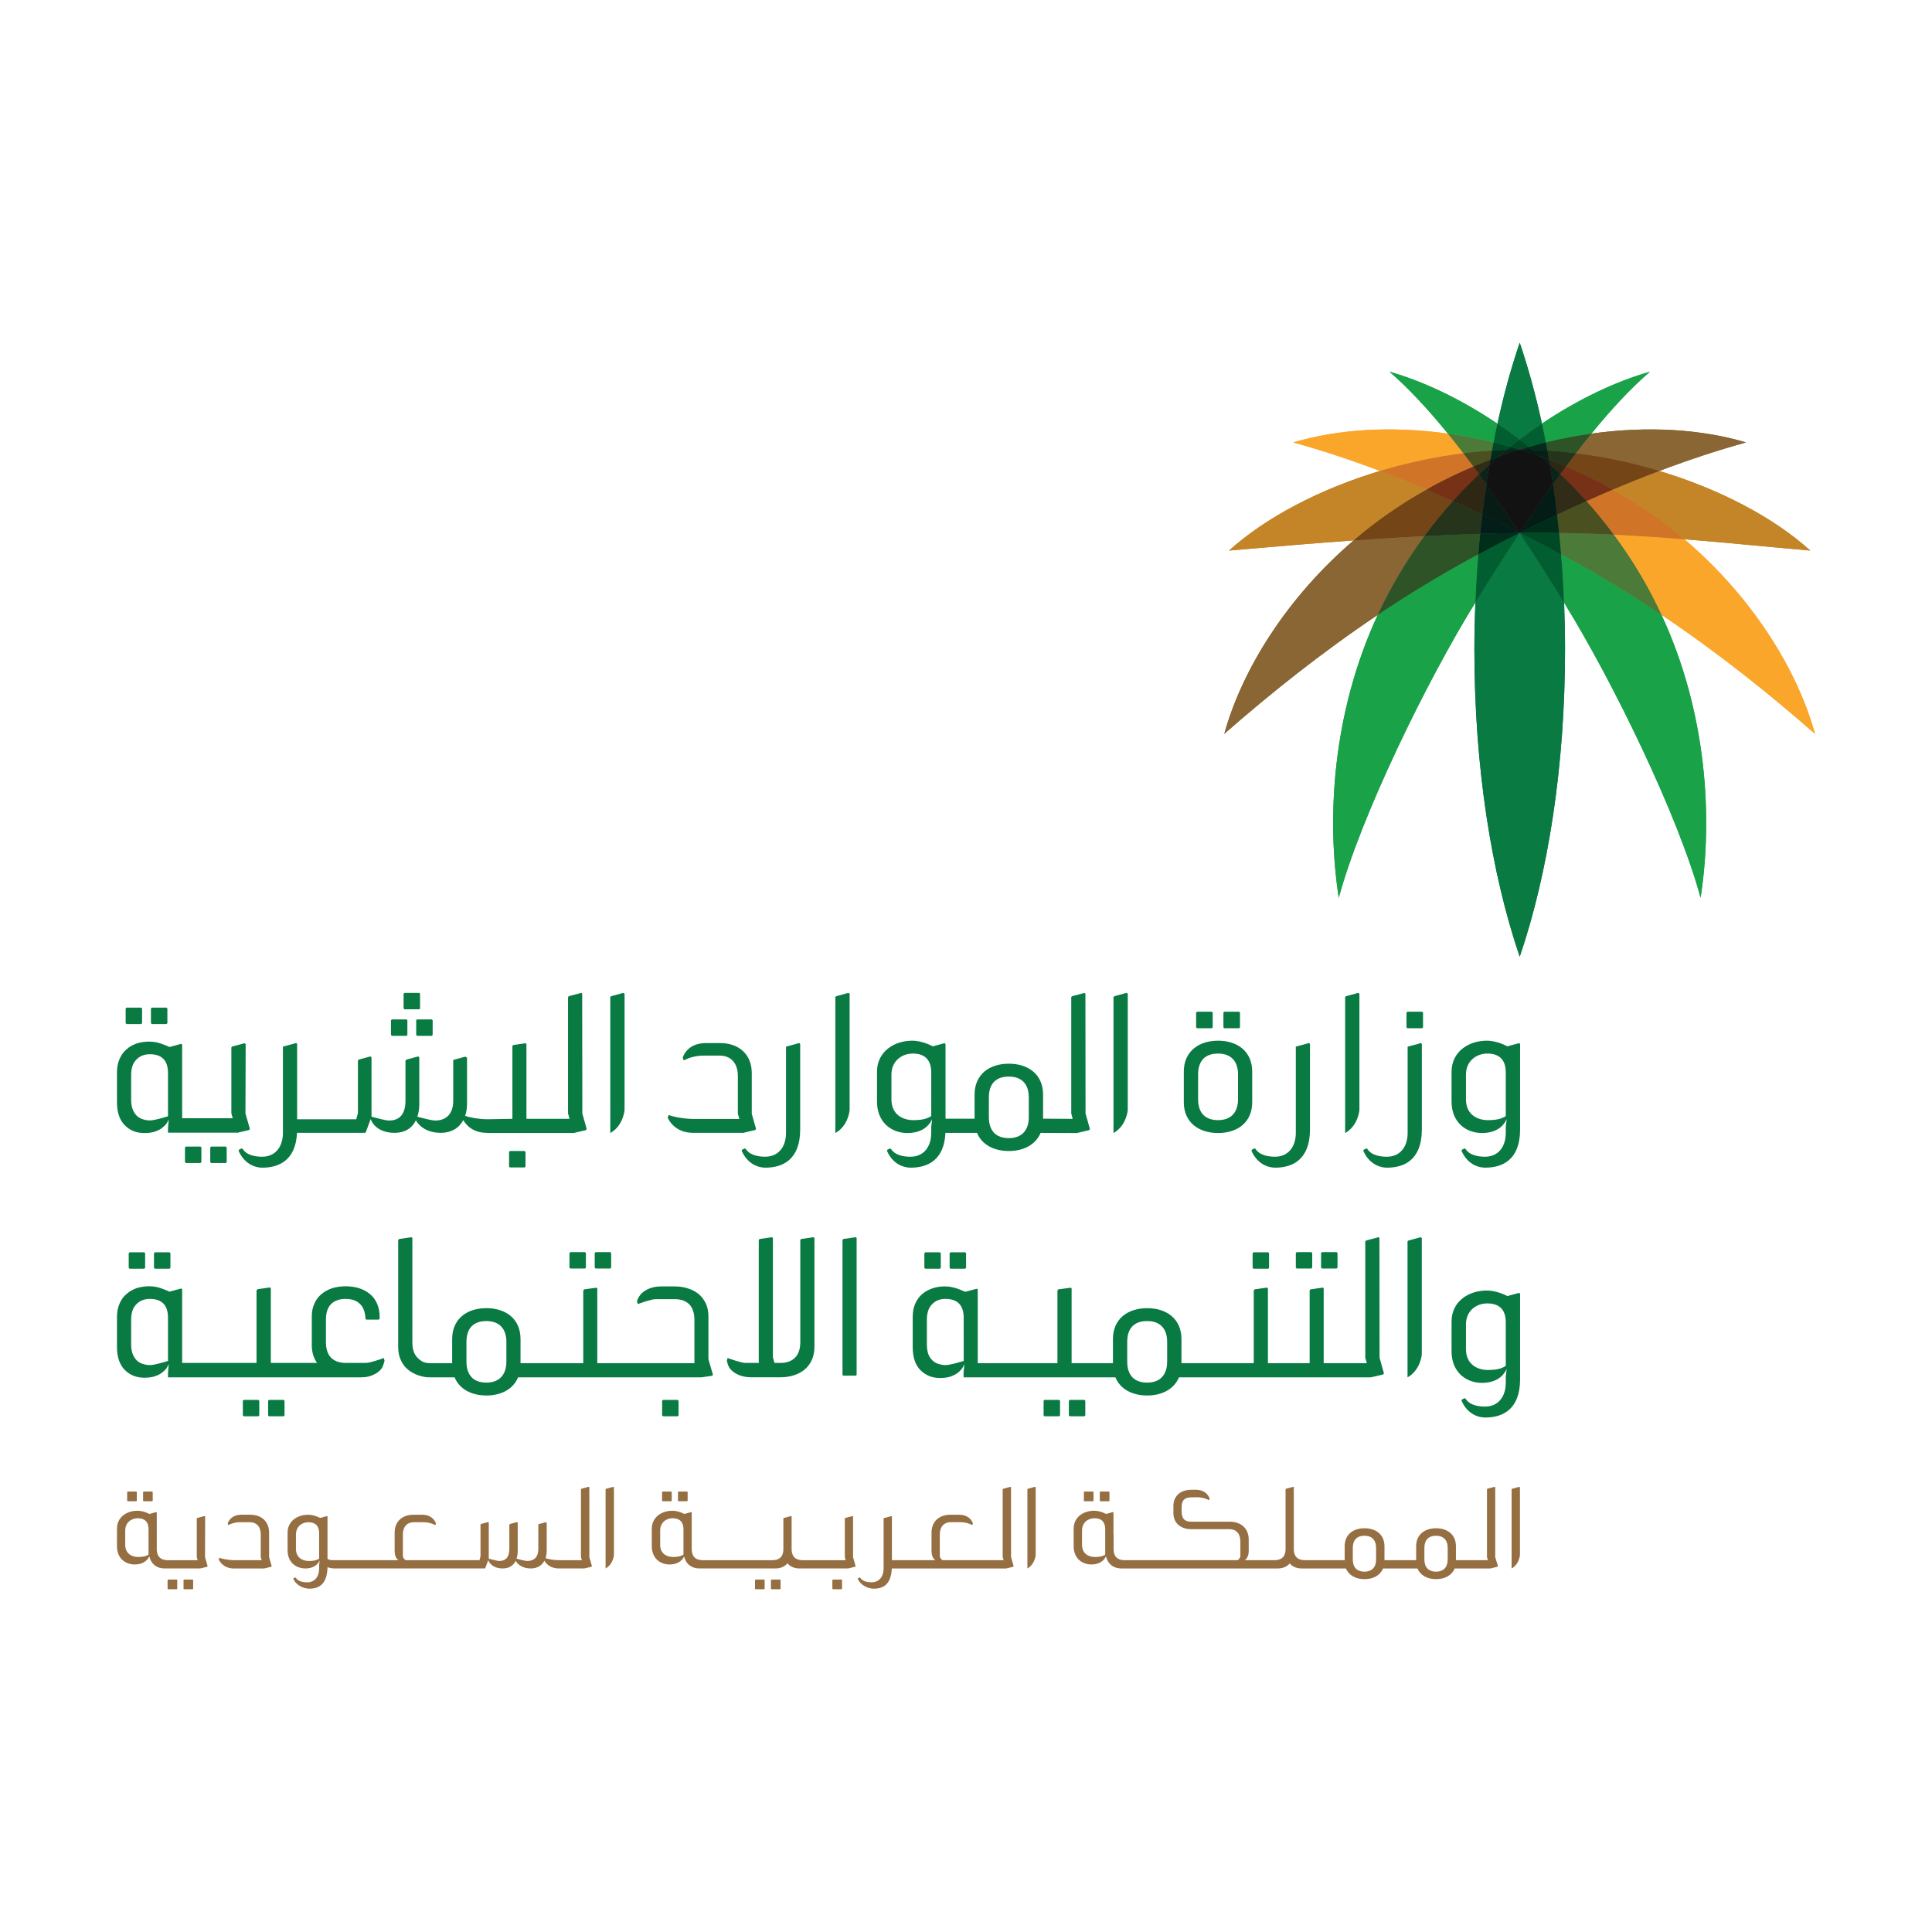 <?xml version="1.0" encoding="iso-8859-1"?>
<!-- Generator: Adobe Illustrator 23.0.1, SVG Export Plug-In . SVG Version: 6.00 Build 0)  -->
<svg version="1.1" id="Layer_1" xmlns="http://www.w3.org/2000/svg" xmlns:xlink="http://www.w3.org/1999/xlink" x="0px" y="0px"
	 viewBox="0 0 512 512" style="enable-background:new 0 0 512 512;" xml:space="preserve">
<g>
	<path style="fill:#C38527;" d="M446.38,142.913c11.835,0.944,23.018,2.102,33.369,2.997c-9.776-8.841-24.12-16.316-40.008-21.102
		c-4.059,1.525-8.189,3.18-12.36,4.947C434.294,133.609,440.651,138.041,446.38,142.913"/>
	<path style="fill:#C38527;" d="M365.71,124.802c-15.888,4.789-30.22,12.264-40.015,21.108c10.267-0.891,21.322-1.86,33.027-2.693
		c5.829-4.984,12.291-9.531,19.344-13.463C373.896,127.982,369.79,126.333,365.71,124.802"/>
	<path style="fill:#FAA62B;" d="M383.721,114.915c-15.09-2.112-29.313-1.14-41.005,2.332c7.472,2.056,15.146,4.59,22.99,7.556
		c7.149-2.149,14.602-3.745,22.108-4.689C386.445,118.343,385.081,116.601,383.721,114.915"/>
	<path style="fill:#FAA62B;" d="M435.02,152.813c1.96,3.338,3.714,6.714,5.298,10.124c14.975,10.05,28.446,20.826,40.682,31.552
		c-4.736-17.124-16.692-36.35-34.62-51.58c-6.077-0.481-12.323-0.91-18.72-1.217C430.277,145.217,432.737,148.922,435.02,152.813"/>
	<path style="fill:#896634;" d="M439.745,124.802c7.851-2.959,15.524-5.5,22.981-7.556c-11.683-3.472-25.9-4.447-40.993-2.329
		c-1.379,1.686-2.742,3.425-4.096,5.192C425.13,121.056,432.599,122.647,439.745,124.802"/>
	<path style="fill:#896634;" d="M377.501,142.067c-6.419,0.329-12.689,0.724-18.779,1.152
		c-17.732,15.189-29.574,34.263-34.276,51.257c12.229-10.708,25.714-21.487,40.685-31.537c1.584-3.41,3.335-6.795,5.304-10.127
		C372.622,149.061,374.991,145.486,377.501,142.067"/>
	<path style="fill:#1AA249;" d="M414.961,147.57c-0.429-0.227-0.845-0.435-1.267-0.668c0.342,4.189,0.609,8.444,0.779,12.776
		c13.074,21.089,30.512,57.048,36.201,78.259c3.22-20.826,1.817-48.763-10.36-74.995
		C432.309,157.573,423.874,152.393,414.961,147.57"/>
	<path style="fill:#1AA249;" d="M396.68,112.98c0.025-0.13,0.084-0.394,0.143-0.699v0.009l0.009-0.009
		c-9.692-6.531-19.565-11.205-28.611-13.779c5.158,4.472,10.372,10.121,15.487,16.413c3.987,0.556,8.015,1.332,12.099,2.335
		C396.093,115.816,396.369,114.393,396.68,112.98"/>
	<path style="fill:#1AA249;" d="M408.611,112.29c0.074,0.27,0.14,0.522,0.177,0.683c0.304,1.41,0.593,2.841,0.86,4.279
		c4.081-1.006,8.108-1.779,12.093-2.338c5.118-6.289,10.326-11.941,15.503-16.403c-9.046,2.568-18.931,7.236-28.614,13.745v0.031
		l-0.009,0.003H408.611z"/>
	<path style="fill:#1AA249;" d="M390.493,147.57c-8.904,4.823-17.348,10.003-25.375,15.372
		c-12.155,26.232-13.559,54.17-10.329,74.995c5.677-21.223,23.142-57.201,36.22-78.297c0.171-4.317,0.435-8.559,0.767-12.748
		C391.35,147.117,390.928,147.343,390.493,147.57"/>
	<path style="fill:#097A42;" d="M408.629,112.261c-1.665-7.639-3.634-14.826-5.888-21.419c-2.258,6.593-4.239,13.785-5.897,21.425
		c1.966,1.335,3.935,2.733,5.876,4.208C404.691,114.997,406.645,113.59,408.629,112.261"/>
	<path style="fill:#097A42;" d="M402.718,141.247c-4.093,6.217-8.006,12.425-11.636,18.273c-0.037,0.037-0.059,0.087-0.081,0.124
		v0.009c-0.174,4.109-0.273,8.313-0.273,12.534c0,30.981,4.509,59.343,12.012,81.355c7.497-22.012,12.009-50.375,12.009-81.355
		c0-4.208-0.09-8.36-0.245-12.469c0,0-0.019-0.019-0.031-0.034c-0.025-0.062-0.065-0.115-0.109-0.165
		C410.736,153.672,406.82,147.464,402.718,141.247"/>
	<path style="fill:#D07527;" d="M379.663,128.828c3.584-1.931,7.183-3.652,10.804-5.202c-0.879-1.183-1.773-2.348-2.658-3.515
		c-7.503,0.95-14.95,2.54-22.099,4.692c4.081,1.534,8.186,3.18,12.357,4.947C378.601,129.455,379.126,129.126,379.663,128.828"/>
	<path style="fill:#D07527;" d="M420.42,132.795c2.518,2.811,4.941,5.786,7.251,8.894c6.388,0.311,12.636,0.736,18.702,1.227
		c-5.72-4.873-12.074-9.32-18.984-13.167C425.078,130.727,422.755,131.751,420.42,132.795"/>
	<path style="fill:#734517;" d="M414.979,123.635c3.621,1.534,7.226,3.264,10.795,5.193c0.537,0.289,1.068,0.621,1.618,0.925
		c4.152-1.77,8.289-3.419,12.357-4.953c-7.146-2.146-14.611-3.751-22.102-4.683C416.756,121.269,415.867,122.443,414.979,123.635"/>
	<path style="fill:#734517;" d="M385.037,132.795c-2.332-1.043-4.658-2.077-6.969-3.046c-7.056,3.938-13.518,8.484-19.348,13.472
		c6.096-0.426,12.357-0.823,18.779-1.162C379.904,138.819,382.416,135.723,385.037,132.795"/>
	<path style="fill:#773116;" d="M391.979,125.668c-0.506-0.689-1.013-1.363-1.509-2.031c-3.624,1.537-7.227,3.261-10.804,5.186
		c-0.54,0.301-1.062,0.63-1.596,0.935c2.31,0.969,4.63,1.994,6.969,3.034C387.277,130.286,389.597,127.928,391.979,125.668"/>
	<path style="fill:#773116;" d="M420.42,132.795c2.335-1.043,4.658-2.068,6.969-3.046c-0.546-0.292-1.078-0.624-1.615-0.919
		c-3.565-1.935-7.171-3.655-10.795-5.195c-0.509,0.674-0.988,1.36-1.494,2.037C415.858,127.925,418.181,130.292,420.42,132.795"/>
	<path style="fill:#4C7A38;" d="M395.406,119.394c0.124-0.711,0.267-1.428,0.41-2.137c-4.084-1.003-8.121-1.779-12.099-2.341
		c1.366,1.686,2.739,3.435,4.093,5.195C390.338,119.789,392.872,119.562,395.406,119.394"/>
	<path style="fill:#4C7A38;" d="M427.659,141.689c-4.752-0.227-9.574-0.397-14.478-0.459c0.18,1.876,0.357,3.764,0.513,5.674
		c0.425,0.217,0.832,0.444,1.267,0.671c8.913,4.823,17.341,9.987,25.353,15.375c-1.584-3.41-3.338-6.798-5.292-10.139
		C432.746,148.919,430.28,145.224,427.659,141.689"/>
	<path style="fill:#4B5020;" d="M413.181,141.229c4.913,0.065,9.742,0.227,14.478,0.46c-2.311-3.102-4.724-6.081-7.248-8.897
		c-2.587,1.155-5.158,2.345-7.77,3.578C412.83,137.977,413.016,139.586,413.181,141.229"/>
	<path style="fill:#4B5020;" d="M395.406,119.394c-2.534,0.168-5.068,0.394-7.596,0.717c0.885,1.165,1.786,2.326,2.658,3.516
		c1.506-0.637,3.003-1.208,4.497-1.789C395.114,121.028,395.251,120.205,395.406,119.394"/>
	<path style="fill:#302C17;" d="M394.739,123.103c0.081-0.425,0.161-0.835,0.227-1.264c-1.494,0.575-2.997,1.158-4.494,1.786
		c0.506,0.68,1.006,1.357,1.506,2.044C392.885,124.796,393.813,123.945,394.739,123.103"/>
	<path style="fill:#302C17;" d="M413.484,125.668c-0.643,0.891-1.276,1.78-1.919,2.674c0.394,2.637,0.752,5.314,1.078,8.034
		c2.602-1.239,5.189-2.438,7.776-3.584C418.167,130.292,415.857,127.928,413.484,125.668"/>
	<path style="fill:#2E5327;" d="M391.776,146.892c0.136-1.826,0.31-3.63,0.497-5.435c-5.009,0.171-9.941,0.367-14.782,0.609
		c-2.503,3.416-4.869,6.987-7.056,10.748c-1.969,3.332-3.72,6.714-5.32,10.127c8.028-5.369,16.475-10.543,25.378-15.372
		C390.928,147.339,391.347,147.119,391.776,146.892"/>
	<path style="fill:#2E5327;" d="M410.072,119.402c2.515,0.158,5.043,0.391,7.568,0.711c1.351-1.761,2.717-3.515,4.093-5.195
		c-3.981,0.559-8.006,1.329-12.08,2.335C409.805,117.961,409.933,118.679,410.072,119.402"/>
	<path style="fill:#25341A;" d="M385.037,132.795c-2.621,2.929-5.133,6.025-7.537,9.264c4.838-0.236,9.77-0.435,14.764-0.603
		c0.18-1.695,0.366-3.394,0.571-5.077C390.214,135.143,387.621,133.953,385.037,132.795"/>
	<path style="fill:#25341A;" d="M414.979,123.635c0.888-1.192,1.776-2.366,2.667-3.519c-2.531-0.323-5.062-0.556-7.574-0.714
		c0.146,0.801,0.289,1.64,0.435,2.438C411.998,122.415,413.486,123.005,414.979,123.635"/>
	<path style="fill:#2D2714;" d="M410.737,123.123c0.919,0.842,1.838,1.686,2.745,2.544c0.497-0.674,0.991-1.36,1.497-2.028
		c-1.488-0.646-2.987-1.224-4.475-1.798C410.578,122.278,410.659,122.691,410.737,123.123"/>
	<path style="fill:#2D2714;" d="M393.905,128.359c-0.64-0.904-1.283-1.798-1.926-2.692c-2.376,2.261-4.702,4.627-6.941,7.124
		c2.584,1.155,5.174,2.354,7.795,3.584C393.154,133.663,393.514,130.996,393.905,128.359"/>
	<path style="fill:#0B241A;" d="M413.484,125.668c-0.907-0.869-1.826-1.705-2.748-2.543c0.292,1.721,0.571,3.453,0.829,5.217
		C412.208,127.447,412.841,126.559,413.484,125.668"/>
	<path style="fill:#0B241A;" d="M391.979,125.668c0.643,0.894,1.285,1.789,1.925,2.689c0.261-1.77,0.534-3.522,0.832-5.255
		C393.805,123.944,392.886,124.798,391.979,125.668"/>
	<path style="fill:#005E30;" d="M396.831,112.285c-0.071,0.301-0.127,0.568-0.152,0.699c-0.307,1.407-0.587,2.835-0.863,4.27
		c1.466,0.363,2.935,0.761,4.422,1.18c0.832-0.662,1.652-1.32,2.487-1.953c-1.956-1.484-3.913-2.879-5.894-4.208v0.016V112.285z"/>
	<path style="fill:#005E30;" d="M402.751,141.229h-0.013l-0.022,0.022c4.103,6.217,8.031,12.416,11.646,18.267
		c0.044,0.056,0.084,0.112,0.109,0.161c-0.165-4.326-0.438-8.59-0.78-12.776C410.015,144.943,406.376,143.049,402.751,141.229"/>
	<path style="fill:#004925;" d="M400.237,118.43c-1.478-0.416-2.944-0.814-4.435-1.177c-0.127,0.717-0.27,1.432-0.394,2.14
		c1.286-0.071,2.578-0.131,3.866-0.177C399.604,118.952,399.914,118.688,400.237,118.43"/>
	<path style="fill:#004925;" d="M402.751,141.229c3.624,1.82,7.264,3.714,10.941,5.674c-0.155-1.91-0.323-3.795-0.512-5.674
		C409.745,141.17,406.26,141.17,402.751,141.229"/>
	<path style="fill:#002C19;" d="M397.038,121.058c0.736-0.63,1.481-1.22,2.239-1.838c-1.289,0.037-2.581,0.109-3.869,0.183
		c-0.165,0.804-0.295,1.618-0.441,2.438C395.652,121.577,396.351,121.31,397.038,121.058"/>
	<path style="fill:#002D1A;" d="M413.181,141.229c-0.165-1.643-0.351-3.251-0.54-4.86c-3.276,1.55-6.559,3.152-9.872,4.832
		c-0.009,0.013-0.009,0.019-0.028,0.028h0.019C406.259,141.17,409.749,141.17,413.181,141.229"/>
	<path style="fill:#041C16;" d="M394.967,121.842c-0.075,0.423-0.155,0.836-0.221,1.261c0.761-0.677,1.519-1.382,2.292-2.04
		C396.352,121.308,395.653,121.578,394.967,121.842"/>
	<path style="fill:#041C16;" d="M402.767,141.2c3.304-1.68,6.599-3.286,9.866-4.829c-0.317-2.717-0.668-5.391-1.056-8.034
		C408.546,132.551,405.608,136.874,402.767,141.2"/>
	<path style="fill:#005E30;" d="M402.718,141.247c0,0,0-0.015-0.009-0.022h-0.006c-3.615,1.82-7.261,3.708-10.925,5.671
		c-0.336,4.186-0.609,8.432-0.776,12.748c0.022-0.037,0.043-0.087,0.081-0.124C394.712,153.672,398.625,147.464,402.718,141.247"/>
	<path style="fill:#005E30;" d="M405.217,118.434c1.484-0.425,2.956-0.823,4.435-1.177c-0.273-1.438-0.559-2.882-0.87-4.289
		c-0.031-0.146-0.09-0.407-0.174-0.674v-0.019l0.019-0.013c-1.978,1.326-3.95,2.733-5.91,4.211
		C403.562,117.115,404.391,117.776,405.217,118.434"/>
	<path style="fill:#002E1B;" d="M391.776,146.892c3.668-1.956,7.31-3.854,10.928-5.661c-3.516,0.04-7.006,0.124-10.431,0.227
		C392.086,143.262,391.912,145.066,391.776,146.892"/>
	<path style="fill:#002E1B;" d="M410.072,119.402c-0.14-0.723-0.267-1.441-0.419-2.149c-1.472,0.363-2.954,0.758-4.435,1.183
		c0.332,0.258,0.643,0.522,0.96,0.786C407.476,119.266,408.768,119.322,410.072,119.402"/>
	<path style="fill:#071F17;" d="M408.417,121.058c0.692,0.264,1.394,0.525,2.087,0.783c-0.146-0.798-0.283-1.634-0.435-2.438
		c-1.304-0.074-2.602-0.146-3.882-0.183C406.92,119.838,407.668,120.428,408.417,121.058"/>
	<path style="fill:#031D19;" d="M402.694,141.2c-3.317-1.677-6.602-3.279-9.857-4.817c-0.205,1.683-0.394,3.366-0.562,5.074
		c3.432-0.099,6.904-0.183,10.428-0.23l0.009-0.006L402.694,141.2z"/>
	<path style="fill:#061C15;" d="M392.834,136.379c3.258,1.547,6.54,3.146,9.86,4.826c-2.848-4.326-5.786-8.633-8.779-12.841
		C393.514,130.988,393.154,133.671,392.834,136.379"/>
	<path style="fill:#061C15;" d="M410.503,121.846c-0.702-0.258-1.385-0.531-2.087-0.779c0.776,0.658,1.54,1.376,2.323,2.059
		C410.652,122.704,410.568,122.281,410.503,121.846"/>
	<path style="fill:#004A25;" d="M402.718,119.134h0.074c0.817-0.245,1.605-0.472,2.425-0.699c-0.829-0.671-1.658-1.326-2.5-1.956
		c-0.829,0.63-1.649,1.286-2.481,1.956c0.817,0.227,1.618,0.453,2.422,0.699H402.718z"/>
	<path style="fill:#00321E;" d="M402.664,119.138c-0.817-0.255-1.615-0.472-2.432-0.708c-0.311,0.261-0.637,0.528-0.95,0.789
		C400.4,119.182,401.53,119.138,402.664,119.138"/>
	<path style="fill:#0B221A;" d="M402.664,119.138c-1.134,0-2.264,0.044-3.382,0.081c-0.764,0.618-1.506,1.214-2.245,1.848
		c1.904-0.696,3.792-1.332,5.686-1.913L402.664,119.138z"/>
	<path style="fill:#0B221A;" d="M406.187,119.218c-0.326-0.264-0.643-0.522-0.969-0.779c-0.811,0.224-1.609,0.444-2.425,0.696
		C403.923,119.135,405.057,119.188,406.187,119.218"/>
	<path style="fill:#041C16;" d="M408.417,121.058c-0.749-0.63-1.497-1.22-2.23-1.838c-1.137-0.028-2.264-0.084-3.388-0.084
		c-0.031,0.006-0.056,0.019-0.071,0.022C404.621,119.751,406.522,120.369,408.417,121.058"/>
	<path style="fill:#121213;" d="M410.737,123.123c-0.78-0.686-1.547-1.401-2.332-2.062c-1.882-0.693-3.786-1.336-5.686-1.929
		c-1.882,0.593-3.776,1.236-5.677,1.929c-0.776,0.661-1.543,1.36-2.301,2.04c-0.295,1.739-0.575,3.484-0.836,5.261
		c3.003,4.208,5.935,8.515,8.789,12.841l0.025,0.013l0.053-0.022c2.835-4.317,5.776-8.636,8.795-12.851
		C411.308,126.58,411.025,124.85,410.737,123.123"/>
	<path style="fill:#C38527;" d="M446.38,142.913c11.835,0.944,23.018,2.102,33.369,2.997c-9.776-8.841-24.12-16.316-40.008-21.102
		c-4.059,1.525-8.189,3.18-12.36,4.947C434.294,133.609,440.651,138.041,446.38,142.913"/>
	<path style="fill:#C38527;" d="M365.71,124.802c-15.888,4.789-30.22,12.264-40.015,21.108c10.267-0.891,21.322-1.86,33.027-2.693
		c5.829-4.984,12.291-9.531,19.344-13.463C373.896,127.982,369.79,126.333,365.71,124.802"/>
	<path style="fill:#FAA62B;" d="M383.721,114.915c-15.09-2.112-29.313-1.14-41.005,2.332c7.472,2.056,15.146,4.59,22.99,7.556
		c7.149-2.149,14.602-3.745,22.108-4.689C386.445,118.343,385.081,116.601,383.721,114.915"/>
	<path style="fill:#FAA62B;" d="M435.02,152.813c1.96,3.338,3.714,6.714,5.298,10.124c14.975,10.05,28.446,20.826,40.682,31.552
		c-4.736-17.124-16.692-36.35-34.62-51.58c-6.077-0.481-12.323-0.91-18.72-1.217C430.277,145.217,432.737,148.922,435.02,152.813"/>
	<path style="fill:#896634;" d="M439.745,124.802c7.851-2.959,15.524-5.5,22.981-7.556c-11.683-3.472-25.9-4.447-40.993-2.329
		c-1.379,1.686-2.742,3.425-4.096,5.192C425.13,121.056,432.599,122.647,439.745,124.802"/>
	<path style="fill:#896634;" d="M377.501,142.067c-6.419,0.329-12.689,0.724-18.779,1.152
		c-17.732,15.189-29.574,34.263-34.276,51.257c12.229-10.708,25.714-21.487,40.685-31.537c1.584-3.41,3.335-6.795,5.304-10.127
		C372.622,149.061,374.991,145.486,377.501,142.067"/>
	<path style="fill:#1AA249;" d="M414.961,147.57c-0.429-0.227-0.845-0.435-1.267-0.668c0.342,4.189,0.609,8.444,0.779,12.776
		c13.074,21.089,30.512,57.048,36.201,78.259c3.22-20.826,1.817-48.763-10.36-74.995
		C432.309,157.573,423.874,152.393,414.961,147.57"/>
	<path style="fill:#1AA249;" d="M396.68,112.98c0.025-0.13,0.084-0.394,0.143-0.699v0.009l0.009-0.009
		c-9.692-6.531-19.565-11.205-28.611-13.779c5.158,4.472,10.372,10.121,15.487,16.413c3.987,0.556,8.015,1.332,12.099,2.335
		C396.093,115.816,396.369,114.393,396.68,112.98"/>
	<path style="fill:#1AA249;" d="M408.611,112.29c0.074,0.27,0.14,0.522,0.177,0.683c0.304,1.41,0.593,2.841,0.86,4.279
		c4.081-1.006,8.108-1.779,12.093-2.338c5.118-6.289,10.326-11.941,15.503-16.403c-9.046,2.568-18.931,7.236-28.614,13.745v0.031
		l-0.009,0.003H408.611z"/>
	<path style="fill:#1AA249;" d="M390.493,147.57c-8.904,4.823-17.348,10.003-25.375,15.372
		c-12.155,26.232-13.559,54.17-10.329,74.995c5.677-21.223,23.142-57.201,36.22-78.297c0.171-4.317,0.435-8.559,0.767-12.748
		C391.35,147.117,390.928,147.343,390.493,147.57"/>
	<path style="fill:#097A42;" d="M408.629,112.261c-1.665-7.639-3.634-14.826-5.888-21.419c-2.258,6.593-4.239,13.785-5.897,21.425
		c1.966,1.335,3.935,2.733,5.876,4.208C404.691,114.997,406.645,113.59,408.629,112.261"/>
	<path style="fill:#097A42;" d="M402.718,141.247c-4.093,6.217-8.006,12.425-11.636,18.273c-0.037,0.037-0.059,0.087-0.081,0.124
		v0.009c-0.174,4.109-0.273,8.313-0.273,12.534c0,30.981,4.509,59.343,12.012,81.355c7.497-22.012,12.009-50.375,12.009-81.355
		c0-4.208-0.09-8.36-0.245-12.469c0,0-0.019-0.019-0.031-0.034c-0.025-0.062-0.065-0.115-0.109-0.165
		C410.736,153.672,406.82,147.464,402.718,141.247"/>
	<path style="fill:#D07527;" d="M379.663,128.828c3.584-1.931,7.183-3.652,10.804-5.202c-0.879-1.183-1.773-2.348-2.658-3.515
		c-7.503,0.95-14.95,2.54-22.099,4.692c4.081,1.534,8.186,3.18,12.357,4.947C378.601,129.455,379.126,129.126,379.663,128.828"/>
	<path style="fill:#D07527;" d="M420.42,132.795c2.518,2.811,4.941,5.786,7.251,8.894c6.388,0.311,12.636,0.736,18.702,1.227
		c-5.72-4.873-12.074-9.32-18.984-13.167C425.078,130.727,422.755,131.751,420.42,132.795"/>
	<path style="fill:#734517;" d="M414.979,123.635c3.621,1.534,7.226,3.264,10.795,5.193c0.537,0.289,1.068,0.621,1.618,0.925
		c4.152-1.77,8.289-3.419,12.357-4.953c-7.146-2.146-14.611-3.751-22.102-4.683C416.756,121.269,415.867,122.443,414.979,123.635"/>
	<path style="fill:#734517;" d="M385.037,132.795c-2.332-1.043-4.658-2.077-6.969-3.046c-7.056,3.938-13.518,8.484-19.348,13.472
		c6.096-0.426,12.357-0.823,18.779-1.162C379.904,138.819,382.416,135.723,385.037,132.795"/>
	<path style="fill:#773116;" d="M391.979,125.668c-0.506-0.689-1.013-1.363-1.509-2.031c-3.624,1.537-7.227,3.261-10.804,5.186
		c-0.54,0.301-1.062,0.63-1.596,0.935c2.31,0.969,4.63,1.994,6.969,3.034C387.277,130.286,389.597,127.928,391.979,125.668"/>
	<path style="fill:#773116;" d="M420.42,132.795c2.335-1.043,4.658-2.068,6.969-3.046c-0.546-0.292-1.078-0.624-1.615-0.919
		c-3.565-1.935-7.171-3.655-10.795-5.195c-0.509,0.674-0.988,1.36-1.494,2.037C415.858,127.925,418.181,130.292,420.42,132.795"/>
	<path style="fill:#4C7A38;" d="M395.406,119.394c0.124-0.711,0.267-1.428,0.41-2.137c-4.084-1.003-8.121-1.779-12.099-2.341
		c1.366,1.686,2.739,3.435,4.093,5.195C390.338,119.789,392.872,119.562,395.406,119.394"/>
	<path style="fill:#4C7A38;" d="M427.659,141.689c-4.752-0.227-9.574-0.397-14.478-0.459c0.18,1.876,0.357,3.764,0.513,5.674
		c0.425,0.217,0.832,0.444,1.267,0.671c8.913,4.823,17.341,9.987,25.353,15.375c-1.584-3.41-3.338-6.798-5.292-10.139
		C432.746,148.919,430.28,145.224,427.659,141.689"/>
	<path style="fill:#4B5020;" d="M413.181,141.229c4.913,0.065,9.742,0.227,14.478,0.46c-2.311-3.102-4.724-6.081-7.248-8.897
		c-2.587,1.155-5.158,2.345-7.77,3.578C412.83,137.977,413.016,139.586,413.181,141.229"/>
	<path style="fill:#4B5020;" d="M395.406,119.394c-2.534,0.168-5.068,0.394-7.596,0.717c0.885,1.165,1.786,2.326,2.658,3.516
		c1.506-0.637,3.003-1.208,4.497-1.789C395.114,121.028,395.251,120.205,395.406,119.394"/>
	<path style="fill:#302C17;" d="M394.739,123.103c0.081-0.425,0.161-0.835,0.227-1.264c-1.494,0.575-2.997,1.158-4.494,1.786
		c0.506,0.68,1.006,1.357,1.506,2.044C392.885,124.796,393.813,123.945,394.739,123.103"/>
	<path style="fill:#302C17;" d="M413.484,125.668c-0.643,0.891-1.276,1.78-1.919,2.674c0.394,2.637,0.752,5.314,1.078,8.034
		c2.602-1.239,5.189-2.438,7.776-3.584C418.167,130.292,415.857,127.928,413.484,125.668"/>
	<path style="fill:#2E5327;" d="M391.776,146.892c0.136-1.826,0.31-3.63,0.497-5.435c-5.009,0.171-9.941,0.367-14.782,0.609
		c-2.503,3.416-4.869,6.987-7.056,10.748c-1.969,3.332-3.72,6.714-5.32,10.127c8.028-5.369,16.475-10.543,25.378-15.372
		C390.928,147.339,391.347,147.119,391.776,146.892"/>
	<path style="fill:#2E5327;" d="M410.072,119.402c2.515,0.158,5.043,0.391,7.568,0.711c1.351-1.761,2.717-3.515,4.093-5.195
		c-3.981,0.559-8.006,1.329-12.08,2.335C409.805,117.961,409.933,118.679,410.072,119.402"/>
	<path style="fill:#25341A;" d="M385.037,132.795c-2.621,2.929-5.133,6.025-7.537,9.264c4.838-0.236,9.77-0.435,14.764-0.603
		c0.18-1.695,0.366-3.394,0.571-5.077C390.214,135.143,387.621,133.953,385.037,132.795"/>
	<path style="fill:#25341A;" d="M414.979,123.635c0.888-1.192,1.776-2.366,2.667-3.519c-2.531-0.323-5.062-0.556-7.574-0.714
		c0.146,0.801,0.289,1.64,0.435,2.438C411.998,122.415,413.486,123.005,414.979,123.635"/>
	<path style="fill:#2D2714;" d="M410.737,123.123c0.919,0.842,1.838,1.686,2.745,2.544c0.497-0.674,0.991-1.36,1.497-2.028
		c-1.488-0.646-2.987-1.224-4.475-1.798C410.578,122.278,410.659,122.691,410.737,123.123"/>
	<path style="fill:#2D2714;" d="M393.905,128.359c-0.64-0.904-1.283-1.798-1.926-2.692c-2.376,2.261-4.702,4.627-6.941,7.124
		c2.584,1.155,5.174,2.354,7.795,3.584C393.154,133.663,393.514,130.996,393.905,128.359"/>
	<path style="fill:#0B241A;" d="M413.484,125.668c-0.907-0.869-1.826-1.705-2.748-2.543c0.292,1.721,0.571,3.453,0.829,5.217
		C412.208,127.447,412.841,126.559,413.484,125.668"/>
	<path style="fill:#0B241A;" d="M391.979,125.668c0.643,0.894,1.285,1.789,1.925,2.689c0.261-1.77,0.534-3.522,0.832-5.255
		C393.805,123.944,392.886,124.798,391.979,125.668"/>
	<path style="fill:#005E30;" d="M396.831,112.285c-0.071,0.301-0.127,0.568-0.152,0.699c-0.307,1.407-0.587,2.835-0.863,4.27
		c1.466,0.363,2.935,0.761,4.422,1.18c0.832-0.662,1.652-1.32,2.487-1.953c-1.956-1.484-3.913-2.879-5.894-4.208v0.016V112.285z"/>
	<path style="fill:#005E30;" d="M402.751,141.229h-0.013l-0.022,0.022c4.103,6.217,8.031,12.416,11.646,18.267
		c0.044,0.056,0.084,0.112,0.109,0.161c-0.165-4.326-0.438-8.59-0.78-12.776C410.015,144.943,406.376,143.049,402.751,141.229"/>
	<path style="fill:#004925;" d="M400.237,118.43c-1.478-0.416-2.944-0.814-4.435-1.177c-0.127,0.717-0.27,1.432-0.394,2.14
		c1.286-0.071,2.578-0.131,3.866-0.177C399.604,118.952,399.914,118.688,400.237,118.43"/>
	<path style="fill:#004925;" d="M402.751,141.229c3.624,1.82,7.264,3.714,10.941,5.674c-0.155-1.91-0.323-3.795-0.512-5.674
		C409.745,141.17,406.26,141.17,402.751,141.229"/>
	<path style="fill:#002C19;" d="M397.038,121.058c0.736-0.63,1.481-1.22,2.239-1.838c-1.289,0.037-2.581,0.109-3.869,0.183
		c-0.165,0.804-0.295,1.618-0.441,2.438C395.652,121.577,396.351,121.31,397.038,121.058"/>
	<path style="fill:#002D1A;" d="M413.181,141.229c-0.165-1.643-0.351-3.251-0.54-4.86c-3.276,1.55-6.559,3.152-9.872,4.832
		c-0.009,0.013-0.009,0.019-0.028,0.028h0.019C406.259,141.17,409.749,141.17,413.181,141.229"/>
	<path style="fill:#041C16;" d="M394.967,121.842c-0.075,0.423-0.155,0.836-0.221,1.261c0.761-0.677,1.519-1.382,2.292-2.04
		C396.352,121.308,395.653,121.578,394.967,121.842"/>
	<path style="fill:#041C16;" d="M402.767,141.2c3.304-1.68,6.599-3.286,9.866-4.829c-0.317-2.717-0.668-5.391-1.056-8.034
		C408.546,132.551,405.608,136.874,402.767,141.2"/>
	<path style="fill:#005E30;" d="M402.718,141.247c0,0,0-0.015-0.009-0.022h-0.006c-3.615,1.82-7.261,3.708-10.925,5.671
		c-0.336,4.186-0.609,8.432-0.776,12.748c0.022-0.037,0.043-0.087,0.081-0.124C394.712,153.672,398.625,147.464,402.718,141.247"/>
	<path style="fill:#005E30;" d="M405.217,118.434c1.484-0.425,2.956-0.823,4.435-1.177c-0.273-1.438-0.559-2.882-0.87-4.289
		c-0.031-0.146-0.09-0.407-0.174-0.674v-0.019l0.019-0.013c-1.978,1.326-3.95,2.733-5.91,4.211
		C403.562,117.115,404.391,117.776,405.217,118.434"/>
	<path style="fill:#002E1B;" d="M391.776,146.892c3.668-1.956,7.31-3.854,10.928-5.661c-3.516,0.04-7.006,0.124-10.431,0.227
		C392.086,143.262,391.912,145.066,391.776,146.892"/>
	<path style="fill:#002E1B;" d="M410.072,119.402c-0.14-0.723-0.267-1.441-0.419-2.149c-1.472,0.363-2.954,0.758-4.435,1.183
		c0.332,0.258,0.643,0.522,0.96,0.786C407.476,119.266,408.768,119.322,410.072,119.402"/>
	<path style="fill:#071F17;" d="M408.417,121.058c0.692,0.264,1.394,0.525,2.087,0.783c-0.146-0.798-0.283-1.634-0.435-2.438
		c-1.304-0.074-2.602-0.146-3.882-0.183C406.92,119.838,407.668,120.428,408.417,121.058"/>
	<path style="fill:#031D19;" d="M402.694,141.2c-3.317-1.677-6.602-3.279-9.857-4.817c-0.205,1.683-0.394,3.366-0.562,5.074
		c3.432-0.099,6.904-0.183,10.428-0.23l0.009-0.006L402.694,141.2z"/>
	<path style="fill:#061C15;" d="M392.834,136.379c3.258,1.547,6.54,3.146,9.86,4.826c-2.848-4.326-5.786-8.633-8.779-12.841
		C393.514,130.988,393.154,133.671,392.834,136.379"/>
	<path style="fill:#061C15;" d="M410.503,121.846c-0.702-0.258-1.385-0.531-2.087-0.779c0.776,0.658,1.54,1.376,2.323,2.059
		C410.652,122.704,410.568,122.281,410.503,121.846"/>
	<path style="fill:#004A25;" d="M402.718,119.134h0.074c0.817-0.245,1.605-0.472,2.425-0.699c-0.829-0.671-1.658-1.326-2.5-1.956
		c-0.829,0.63-1.649,1.286-2.481,1.956c0.817,0.227,1.618,0.453,2.422,0.699H402.718z"/>
	<path style="fill:#00321E;" d="M402.664,119.138c-0.817-0.255-1.615-0.472-2.432-0.708c-0.311,0.261-0.637,0.528-0.95,0.789
		C400.4,119.182,401.53,119.138,402.664,119.138"/>
	<path style="fill:#0B221A;" d="M402.664,119.138c-1.134,0-2.264,0.044-3.382,0.081c-0.764,0.618-1.506,1.214-2.245,1.848
		c1.904-0.696,3.792-1.332,5.686-1.913L402.664,119.138z"/>
	<path style="fill:#0B221A;" d="M406.187,119.218c-0.326-0.264-0.643-0.522-0.969-0.779c-0.811,0.224-1.609,0.444-2.425,0.696
		C403.923,119.135,405.057,119.188,406.187,119.218"/>
	<path style="fill:#041C16;" d="M408.417,121.058c-0.749-0.63-1.497-1.22-2.23-1.838c-1.137-0.028-2.264-0.084-3.388-0.084
		c-0.031,0.006-0.056,0.019-0.071,0.022C404.621,119.751,406.522,120.369,408.417,121.058"/>
	<path style="fill:#121213;" d="M410.737,123.123c-0.78-0.686-1.547-1.401-2.332-2.062c-1.882-0.693-3.786-1.336-5.686-1.929
		c-1.882,0.593-3.776,1.236-5.677,1.929c-0.776,0.661-1.543,1.36-2.301,2.04c-0.295,1.739-0.575,3.484-0.836,5.261
		c3.003,4.208,5.935,8.515,8.789,12.841l0.025,0.013l0.053-0.022c2.835-4.317,5.776-8.636,8.795-12.851
		C411.308,126.58,411.025,124.85,410.737,123.123"/>
	<polygon style="fill:#956E41;" points="204.444,418.592 204.304,418.735 204.304,421.024 204.444,421.158 206.726,421.158 
		206.86,421.024 206.86,418.735 206.726,418.592 	"/>
	<polygon style="fill:#956E41;" points="44.546,418.592 44.415,418.735 44.415,421.024 44.546,421.158 46.838,421.158 
		46.971,421.024 46.971,418.735 46.838,418.592 	"/>
	<polygon style="fill:#956E41;" points="200.216,418.592 200.086,418.735 200.086,421.024 200.216,421.158 202.508,421.158 
		202.638,421.024 202.638,418.735 202.508,418.592 	"/>
	<polygon style="fill:#956E41;" points="48.773,418.592 48.637,418.735 48.637,421.024 48.773,421.158 51.047,421.158 
		51.189,421.024 51.189,418.735 51.047,418.592 	"/>
	<polygon style="fill:#956E41;" points="220.733,418.592 220.587,418.735 220.587,421.024 220.733,421.158 223.009,421.158 
		223.146,421.024 223.146,418.735 223.009,418.592 	"/>
	<path style="fill:#956E41;" d="M267.931,394.142l-0.14-0.121l-1.82,0.484l-0.109,0.04l-0.134,0.121v17.652v0.317l0.239,0.829
		h-16.192c-0.385-0.255-0.717-0.68-0.717-1.096v-1.901v-3.82c0-2.127,1.186-3.258,2.891-3.258h2.494c1.702,0,2.81,0.562,3.143,0.755
		l0.152-0.078l0.078-0.357c0,0-0.603-2.292-3.671-2.292h-2.289c-2.838,0-4.994,1.674-4.994,4.755v4.888
		c0,0.866,0.239,1.894,1.028,2.404h-11.528v-11.559l-0.143-0.13l-1.804,0.497l-0.252,0.068v13.335c0,2.062-1.109,3.649-3.189,3.649
		c-0.792,0-2.329-0.115-3.028-1.233l-0.149-0.04l-0.416,0.208l-0.056,0.155c0.804,1.807,2.798,2.602,4.245,2.602
		c2.456,0,4.562-1.072,4.77-5.351h30.282l1.869-0.453l0.13-0.161l-0.683-2.416L267.931,394.142z"/>
	<path style="fill:#956E41;" d="M272.507,394.508l-0.109,0.04l-0.13,0.121v20.993c2.044-1.146,2.192-3.553,2.192-3.553v-17.965
		l-0.183-0.124L272.507,394.508z"/>
	<path style="fill:#956E41;" d="M226.068,412.652V401.9l-0.102-0.137l-1.842,0.478l-0.103,0.034l-0.137,0.137v10.239l0.205,0.82
		h-11.298c-1.64,0-3.003-0.649-3.003-3.003V401.9l-0.136-0.137l-1.808,0.478l-0.137,0.034l-0.106,0.137v8.056
		c0,2.354-1.329,3.003-2.969,3.003h-18.351c-1.602,0-2.969-0.649-2.969-3.003v-9.627l-0.137-0.134l-1.811,0.512
		c0,0-1.571-0.854-3.171-0.854c-2.835,0-5.428,1.671-5.463,4.745v4.674c0.034,3.208,2.251,4.814,4.677,4.814
		c2.795,0,3.683-1.64,3.891-2.152c0.509,2.152,2.081,3.208,4.025,3.208h20.229c1.261,0,2.354-0.444,3.14-1.363
		c0.752,0.919,1.876,1.363,3.174,1.363h12.903l1.839-0.444l0.136-0.171L226.068,412.652z M181.128,411.968
		c-0.41,0.242-0.957,0.649-2.764,0.649c-1.64,0-3.413-0.854-3.413-3.208v-3.823c0-2.115,1.602-3.242,3.31-3.242
		c1.845,0,2.867,0.991,2.867,2.901V411.968z"/>
	<polygon style="fill:#956E41;" points="182.092,397.844 182.232,397.707 182.232,395.418 182.092,395.278 179.816,395.278 
		179.676,395.418 179.676,397.707 179.816,397.844 	"/>
	<polygon style="fill:#956E41;" points="177.88,397.844 178.01,397.707 178.01,395.418 177.88,395.278 175.588,395.278 
		175.457,395.418 175.457,397.707 175.588,397.844 	"/>
	<polygon style="fill:#956E41;" points="36.133,397.844 36.26,397.698 36.26,395.418 36.133,395.282 33.829,395.282 33.701,395.418 
		33.701,397.698 33.829,397.844 	"/>
	<polygon style="fill:#956E41;" points="40.345,397.844 40.473,397.698 40.473,395.418 40.345,395.282 38.05,395.282 37.92,395.418 
		37.92,397.698 38.05,397.844 	"/>
	<path style="fill:#956E41;" d="M156.182,412.652v-18.496l-0.171-0.137l-1.811,0.475l-0.103,0.068l-0.137,0.103v17.987l0.239,0.82
		h-5.972c-1.5,0-3.006-0.307-3.655-0.546c0.208-0.581,0.311-1.264,0.311-2.012v-7.373h-0.071l-0.202-0.137l-1.742,0.478
		l-0.134,0.034l-0.071,0.068v6.484c0,2.354-1.332,3.208-2.9,3.208c-0.615,0-2.217-0.444-2.867-0.615
		c0.171-0.581,0.307-1.195,0.307-1.944v-7.612l-0.171-0.14l-1.776,0.481l-0.137,0.034l-0.099,0.137h-0.037v6.45
		c0,2.354-1.09,3.208-2.661,3.208c-0.581,0-2.252-0.481-2.795-0.615v-9.556l-0.174-0.14l-1.773,0.481l-0.106,0.034l-0.133,0.137
		v8.463l-0.273,0.991h-19.58c-0.376-0.276-0.717-0.683-0.717-1.093v-5.733c0-2.118,1.162-3.242,2.901-3.242h2.494
		c1.671,0,2.798,0.543,3.14,0.749l0.134-0.099l0.071-0.342c0,0-0.615-2.289-3.652-2.289h-2.286c-2.832,0-4.987,1.674-4.987,4.745
		v4.882c0,0.885,0.242,1.91,1.025,2.422H88.395c-0.988,0-1.363-0.137-1.602-0.41v-11.161l-0.137-0.136l-1.808,0.512
		c0,0-1.571-0.854-3.177-0.854c-2.832,0-5.459,1.674-5.459,4.745v4.677c0,3.205,2.252,4.81,4.711,4.81
		c2.73,0,3.584-1.637,3.789-2.149l-0.136,1.23v0.919c0,2.081-1.093,3.686-3.208,3.686c-0.752,0-2.32-0.137-3.003-1.23l-0.137-0.068
		l-0.447,0.208l-0.031,0.171c0.786,1.808,2.798,2.593,4.23,2.593c2.528,0,4.711-1.127,4.814-5.702
		c0.512,0.205,1.161,0.342,1.91,0.342h39.766l0.137-0.103l0.783-2.115c0.102,0.376,0.922,2.217,3.857,2.217
		c1.571,0,2.764-0.68,3.413-2.012c0.307,0.544,1.366,2.012,4.028,2.012c1.568,0,2.866-0.68,3.584-2.047
		c0.441,0.749,1.5,2.047,3.823,2.047h6.758l1.876-0.444l0.137-0.171L156.182,412.652z M84.575,413.062
		c-0.376,0.205-0.923,0.615-2.73,0.615c-1.64,0-3.416-0.854-3.416-3.208v-3.823c0-2.118,1.605-3.242,3.313-3.242
		c1.842,0,2.832,0.988,2.832,2.901V413.062z"/>
	<path style="fill:#956E41;" d="M54.334,412.651l0.034-10.748l-0.171-0.137l-1.773,0.475l-0.137,0.037l-0.14,0.137v10.236
		l0.239,0.82h-7.869c-1.602,0-2.972-0.649-2.972-3.003v-9.624l-0.136-0.136l-1.808,0.512c0,0-1.534-0.854-3.174-0.854
		c-2.832,0-5.425,1.674-5.425,4.745v4.674c0,3.208,2.251,4.814,4.674,4.814c2.764,0,3.652-1.64,3.891-2.149
		c0.512,2.115,2.05,3.205,4.028,3.205h9.441l1.879-0.441l0.102-0.171L54.334,412.651z M39.363,412.005
		c-0.376,0.205-0.957,0.612-2.764,0.612c-1.602,0-3.413-0.854-3.413-3.208v-3.82c0-2.118,1.637-3.242,3.345-3.242
		c1.845,0,2.832,0.988,2.832,2.901V412.005z"/>
	<path style="fill:#956E41;" d="M71.313,406.178c0-3.087-2.177-4.767-5.009-4.767h-2.283c-3.059,0-3.664,2.298-3.664,2.298
		l0.084,0.354l0.143,0.074c0.323-0.186,1.441-0.739,3.133-0.739h2.5c1.702,0,2.885,1.124,2.885,3.239v6l0.239,0.823h-7.217
		c-1.838,0-3.593-0.435-3.981-0.633l-0.189,0.425c0.22,0.494,1.227,2.36,3.925,2.41v0.006h8.105l1.876-0.453l0.14-0.158
		l-0.686-2.419V406.178z"/>
	<path style="fill:#956E41;" d="M160.742,394.508l-0.121,0.04l-0.134,0.121v20.993c2.044-1.146,2.214-3.553,2.214-3.553v-17.965
		l-0.199-0.112L160.742,394.508z"/>
	<polygon style="fill:#956E41;" points="289.661,397.844 289.791,397.707 289.791,395.424 289.661,395.282 287.384,395.282 
		287.238,395.424 287.238,397.707 287.384,397.844 	"/>
	<polygon style="fill:#956E41;" points="293.879,397.844 294.022,397.707 294.022,395.424 293.879,395.282 291.6,395.282 
		291.457,395.424 291.457,397.707 291.6,397.844 	"/>
	<path style="fill:#956E41;" d="M402.6,394.03l-1.758,0.475l-0.121,0.04l-0.13,0.121v21c2.05-1.14,2.208-3.556,2.208-3.556v-17.969
		L402.6,394.03z"/>
	<path style="fill:#956E41;" d="M396.25,412.653v-18.5l-0.14-0.137l-1.808,0.478l-0.102,0.034l-0.137,0.137v17.987l0.239,0.817
		h-8.466v-3.686c0-3.106-2.251-4.776-5.254-4.776c-3.04,0-5.289,1.671-5.289,4.776v3.686h-8.397v-3.686
		c0-3.106-2.254-4.776-5.292-4.776c-3.037,0-5.255,1.671-5.255,4.776v3.686h-10.509c-1.602,0-2.969-0.649-2.969-3.003v-16.313
		l-0.103-0.137l-1.845,0.478l-0.099,0.034l-0.137,0.137v15.801c0,2.354-1.366,3.003-2.969,3.003h-7.851
		c0.786-0.512,1.056-1.534,1.056-2.422v-3.037c0-3.071-2.183-4.745-5.016-4.745h-10.205c-1.773,0-2.559-0.817-2.559-2.73v-1.192
		c0.034-1.811,0.82-2.528,2.559-2.528l1.503-0.034c1.671,0,2.798,0.581,3.106,0.752l0.171-0.068l0.068-0.342
		c0,0-0.618-2.32-3.652-2.32h-1.195c-2.73,0-4.742,1.537-4.742,4.298v1.845c0,2.764,2.012,4.301,4.742,4.301h10.136
		c1.708,0,2.87,1.124,2.87,3.242v3.891c0,0.41-0.345,0.817-0.72,1.09h-29.909c-1.637,0-2.969-0.649-2.969-3.003v-3.823h-0.031
		v-5.801l-0.136-0.137l-1.811,0.513c0,0-1.537-0.854-3.174-0.854c-2.835,0-5.428,1.674-5.428,4.745v4.674
		c0,3.211,2.255,4.814,4.677,4.814c2.764,0,3.652-1.64,3.854-2.149l0.037,0.034c0.513,2.081,2.081,3.174,4.028,3.174h41.511
		c1.298,0,2.388-0.444,3.143-1.332c0.752,0.888,1.876,1.332,3.137,1.332h11.773c0.752,1.842,2.593,2.832,4.913,2.832
		s4.165-0.991,4.916-2.832h9.112c0.786,1.842,2.63,2.832,4.95,2.832c2.286,0,4.165-0.991,4.916-2.832h9.453l1.876-0.444l0.137-0.171
		L396.25,412.653z M292.892,412.004c-0.373,0.205-0.919,0.615-2.761,0.615c-1.605,0-3.382-0.854-3.382-3.211v-3.82
		c0-2.115,1.606-3.242,3.311-3.242c1.845,0,2.832,0.988,2.832,2.901V412.004z M364.679,413.268c0,2.115-1.161,3.239-3.074,3.239
		c-1.978,0-3.105-1.124-3.105-3.239v-3.04c0-2.149,1.127-3.242,3.105-3.242c1.913,0,3.074,1.093,3.074,3.242V413.268z
		 M383.654,413.268c0,2.115-1.162,3.239-3.071,3.239c-1.981,0-3.106-1.124-3.106-3.239v-3.04c0-2.149,1.124-3.242,3.106-3.242
		c1.91,0,3.071,1.093,3.071,3.242V413.268z"/>
	<polygon style="fill:#097A42;" points="372.964,268.117 372.731,268.344 372.731,272.26 372.964,272.496 376.88,272.496 
		377.116,272.26 377.116,268.344 376.88,268.117 	"/>
	<path style="fill:#097A42;" d="M373.461,277.273l-0.426,0.115v22.888c0,3.543-1.919,6.267-5.491,6.267
		c-1.339,0-3.991-0.174-5.214-2.099l-0.239-0.084l-0.696,0.345l-0.112,0.267c1.379,3.115,3.869,4.472,6.348,4.472
		c4.382,0,9.177-1.984,9.177-10.124v-22.655l-0.239-0.242L373.461,277.273z"/>
	<polygon style="fill:#097A42;" points="328.389,272.499 328.609,272.266 328.609,268.344 328.389,268.111 324.463,268.111 
		324.218,268.344 324.218,272.266 324.463,272.499 	"/>
	<polygon style="fill:#097A42;" points="321.132,272.499 321.38,272.266 321.38,268.344 321.132,268.111 317.215,268.111 
		316.989,268.344 316.989,272.266 317.215,272.499 	"/>
	<path style="fill:#097A42;" d="M322.799,300.261c5.189,0,9.046-2.863,9.046-8.155v-8.124c0-5.289-3.857-8.189-9.046-8.189
		c-5.186,0-9.077,2.901-9.077,8.189v8.124C313.721,297.397,317.612,300.261,322.799,300.261 M317.51,284.733
		c0-3.618,1.876-5.528,5.289-5.528c3.314,0,5.292,1.91,5.292,5.528v6.553c0,3.652-1.978,5.562-5.292,5.562
		c-3.413,0-5.289-1.91-5.289-5.562V284.733z"/>
	<path style="fill:#097A42;" d="M360.257,294.165v-30.828l-0.317-0.217l-3.037,0.835l-0.205,0.05l-0.223,0.23v36.036
		C359.977,298.292,360.257,294.165,360.257,294.165"/>
	<path style="fill:#097A42;" d="M331.646,304.963c1.376,3.112,3.876,4.478,6.344,4.478c4.385,0,9.168-1.997,9.168-10.13v-22.664
		l-0.227-0.239l-3.118,0.854l-0.41,0.115v22.882c0,3.553-1.935,6.279-5.497,6.279c-1.348,0-3.991-0.183-5.214-2.105l-0.236-0.087
		l-0.708,0.351L331.646,304.963z"/>
	<path style="fill:#097A42;" d="M225.158,263.336l-0.317-0.217l-3.037,0.835l-0.205,0.05l-0.223,0.233v36.033
		c3.503-1.978,3.783-6.105,3.783-6.105V263.336z"/>
	<path style="fill:#097A42;" d="M197.593,304.432l-0.236-0.087l-0.708,0.351l-0.103,0.267c1.376,3.112,3.876,4.478,6.345,4.478
		c4.385,0,9.167-1.997,9.167-10.13v-22.664l-0.23-0.239l-3.115,0.851l-0.41,0.118v22.881c0,3.553-1.935,6.279-5.5,6.279
		C201.459,306.538,198.819,306.355,197.593,304.432"/>
	<path style="fill:#097A42;" d="M402.598,276.44l-3.143,0.851c0,0-2.627-1.5-5.425-1.5c-4.848,0-9.317,2.904-9.351,8.192v8.018
		c0.034,5.497,3.888,8.261,8.053,8.261c4.745,0,6.177-2.832,6.553-3.686l-0.239,2.084v1.602c0,3.55-1.91,6.279-5.497,6.279
		c-1.326,0-3.956-0.171-5.183-2.081l-0.242-0.103l-0.714,0.342l-0.103,0.273c1.363,3.105,3.857,4.469,6.348,4.469
		c4.404,0,9.183-1.978,9.183-10.102v-22.661L402.598,276.44z M399.045,295.79c-0.646,0.342-1.603,1.059-4.711,1.059
		c-2.795,0-5.835-1.435-5.835-5.494v-6.59c0-3.615,2.767-5.562,5.668-5.562c3.208,0,4.879,1.705,4.879,5.018V295.79z"/>
	<path style="fill:#097A42;" d="M250.554,300.219h8.366c1.295,3.14,4.472,4.81,8.431,4.81c3.926,0,7.096-1.671,8.429-4.81
		l0.832,0.003v0.009l2.997,0.012l3.062,0.019l0.003-0.009l2.72,0.009l3.208-0.751l0.239-0.273l-1.162-4.161l-0.034-31.742
		l-0.239-0.205l-3.105,0.82l-0.202,0.068l-0.208,0.202v30.856l0.376,1.432l-7.838-0.043v-6.382c0-5.326-3.891-8.192-9.078-8.192
		c-5.189,0-9.08,2.866-9.08,8.192v6.382h-7.696v-19.785l-0.239-0.239l-3.143,0.851c0,0-2.627-1.5-5.425-1.5
		c-4.848,0-9.317,2.904-9.351,8.192v8.018c0.034,5.497,3.891,8.261,8.052,8.261c4.745,0,6.177-2.832,6.553-3.686l-0.236,2.084v1.602
		c0,3.55-1.913,6.279-5.497,6.279c-1.329,0-3.96-0.171-5.186-2.081l-0.242-0.103l-0.714,0.342l-0.102,0.273
		c1.363,3.105,3.857,4.469,6.348,4.469C245.632,309.443,250.215,307.607,250.554,300.219 M262.06,290.831
		c0-3.649,1.876-5.528,5.292-5.528c3.307,0,5.289,1.879,5.289,5.528v5.22c0,3.621-1.981,5.565-5.289,5.565
		c-3.416,0-5.292-1.944-5.292-5.565V290.831z M246.787,295.79c-0.649,0.342-1.606,1.059-4.714,1.059
		c-2.795,0-5.832-1.435-5.832-5.494v-6.59c0-3.615,2.764-5.562,5.665-5.562c3.208,0,4.882,1.705,4.882,5.018V295.79z"/>
	<path style="fill:#097A42;" d="M298.871,294.165v-30.828l-0.329-0.217l-3.028,0.835l-0.196,0.05l-0.23,0.23v36.036
		C298.582,298.292,298.871,294.165,298.871,294.165"/>
	<path style="fill:#097A42;" d="M399.455,343.47c0,0-2.627-1.466-5.425-1.466c-4.848,0-9.317,2.866-9.351,8.155v8.056
		c0.034,5.46,3.888,8.261,8.053,8.261c4.745,0,6.177-2.87,6.553-3.686l-0.239,2.081v1.606c0,3.546-1.91,6.279-5.497,6.279
		c-1.326,0-3.956-0.171-5.183-2.115l-0.242-0.106l-0.714,0.376l-0.103,0.273c1.363,3.105,3.857,4.472,6.348,4.472
		c4.404,0,9.183-2.015,9.183-10.137v-22.664l-0.239-0.236L399.455,343.47z M399.045,361.97c-0.646,0.376-1.603,1.093-4.711,1.093
		c-2.795,0-5.835-1.469-5.835-5.531v-6.553c0-3.652,2.767-5.562,5.668-5.562c3.208,0,4.879,1.705,4.879,4.981V361.97z"/>
	<polygon style="fill:#097A42;" points="40.809,332.103 40.809,335.991 41.042,336.224 44.933,336.224 45.166,335.991 
		45.166,332.103 44.933,331.87 41.042,331.87 	"/>
	<polygon style="fill:#097A42;" points="34.344,331.87 34.111,332.103 34.111,335.994 34.344,336.224 38.229,336.224 
		38.461,335.994 38.461,332.103 38.229,331.87 	"/>
	<polygon style="fill:#097A42;" points="55.718,304.085 55.718,307.973 55.951,308.206 59.842,308.206 60.075,307.973 
		60.075,304.085 59.842,303.852 55.951,303.852 	"/>
	<polygon style="fill:#097A42;" points="49.019,304.085 49.019,307.973 49.252,308.206 53.137,308.206 53.37,307.973 53.37,304.085 
		53.137,303.852 49.252,303.852 	"/>
	<path style="fill:#097A42;" d="M99.793,360.536c-0.512,0.171-1.059,0.307-1.571,0.444c-0.547,0.136-0.956,0.205-1.261,0.205h-5.36
		c-1.671,0-2.969-0.478-3.891-1.401c-0.888-0.922-1.332-2.32-1.332-4.13v-5.938c0-1.808,0.444-3.174,1.332-4.096
		c0.922-0.922,2.221-1.398,3.891-1.398c1.637,0,2.901,0.444,3.823,1.366c0.888,0.851,1.366,2.18,1.435,3.888l0.202,0.239h3.311
		l0.239-0.239v-0.512c0-1.295-0.239-2.491-0.68-3.481c-0.447-1.022-1.059-1.876-1.879-2.525c-0.786-0.683-1.739-1.192-2.867-1.568
		c-1.093-0.341-2.289-0.512-3.584-0.512c-1.264,0-2.456,0.171-3.584,0.512c-1.093,0.376-2.047,0.885-2.832,1.568
		c-0.82,0.649-1.432,1.503-1.879,2.525c-0.475,0.991-0.68,2.186-0.68,3.481v7.509c0,1.845,0.478,3.447,1.401,4.711H71.769v-19.795
		l-0.236-0.205l-3.276,0.475l-0.273,0.273v19.251H48.27v-19.487l-0.236-0.239l-3.106,0.851c-0.546-0.239-1.059-0.475-1.64-0.68
		c-0.512-0.208-1.059-0.376-1.742-0.55c-0.646-0.137-1.329-0.202-2.012-0.202c-1.192,0-2.323,0.171-3.376,0.512
		c-1.025,0.376-1.916,0.885-2.668,1.568c-0.783,0.649-1.363,1.503-1.808,2.525C31.242,346.475,31,347.67,31,348.965v7.953
		c0,2.73,0.717,4.779,2.084,6.146c1.366,1.363,3.074,2.043,5.155,2.043c1.162,0,2.183-0.137,2.969-0.441
		c0.786-0.273,1.435-0.615,1.91-1.059c0.513-0.376,0.851-0.786,1.127-1.195c0.236-0.41,0.407-0.714,0.475-0.953l-0.202,2.491v1.059
		h51.076c1.022,0,1.91-0.137,2.627-0.376c0.752-0.273,1.363-0.581,1.876-0.956c0.512-0.376,0.891-0.786,1.162-1.23
		c0.273-0.478,0.515-1.329,0.649-1.773l-0.171-0.786C101.054,360.126,100.405,360.365,99.793,360.536 M44.518,360.673
		c-0.239,0.068-0.55,0.171-0.957,0.273c-0.444,0.137-0.888,0.239-1.332,0.373c-0.478,0.103-0.953,0.208-1.366,0.311
		c-0.441,0.068-0.783,0.137-1.022,0.137c-0.717,0-1.363-0.103-1.981-0.307c-0.578-0.174-1.124-0.478-1.602-0.922
		c-0.444-0.444-0.82-0.991-1.093-1.708c-0.273-0.714-0.41-1.568-0.41-2.559v-6.518c0-1.808,0.444-3.174,1.366-4.093
		c0.922-0.96,2.118-1.435,3.584-1.435c3.208,0,4.814,1.671,4.814,4.981V360.673z"/>
	<polygon style="fill:#097A42;" points="151.144,331.824 150.914,332.054 150.914,335.939 151.144,336.178 155.035,336.178 
		155.265,335.939 155.265,332.054 155.035,331.824 	"/>
	<polygon style="fill:#097A42;" points="161.728,336.177 161.964,335.938 161.964,332.053 161.728,331.824 157.84,331.824 
		157.604,332.053 157.604,335.938 157.84,336.177 	"/>
	<polygon style="fill:#097A42;" points="107.73,274.508 107.96,274.269 107.96,270.384 107.73,270.155 103.839,270.155 
		103.612,270.384 103.612,274.269 103.839,274.508 	"/>
	<polygon style="fill:#097A42;" points="110.298,270.384 110.298,274.269 110.534,274.508 114.422,274.508 114.659,274.269 
		114.659,270.384 114.422,270.154 110.534,270.154 	"/>
	<polygon style="fill:#097A42;" points="111.078,267.475 111.317,267.236 111.317,263.351 111.078,263.121 107.193,263.121 
		106.954,263.351 106.954,267.236 107.193,267.475 	"/>
	<polygon style="fill:#097A42;" points="175.705,370.983 175.469,371.219 175.469,375.101 175.705,375.337 179.6,375.337 
		179.829,375.101 179.829,371.219 179.6,370.983 	"/>
	<path style="fill:#097A42;" d="M187.745,349.002c0-1.298-0.202-2.46-0.649-3.481c-0.475-0.991-1.09-1.845-1.876-2.528
		c-0.82-0.68-1.776-1.192-2.867-1.534c-1.124-0.376-2.32-0.547-3.581-0.547h-3.45c-1.059,0-1.981,0.137-2.73,0.376
		c-0.752,0.236-1.366,0.581-1.879,0.922c-0.509,0.376-0.956,0.783-1.261,1.261c-0.307,0.444-0.512,0.888-0.649,1.332l0.205,0.786
		c0.683-0.242,1.298-0.444,1.91-0.652c0.513-0.134,1.059-0.304,1.572-0.441c0.512-0.137,0.956-0.205,1.295-0.205h4.987
		c1.671,0,2.966,0.444,3.885,1.366c0.891,0.922,1.369,2.286,1.369,4.127v11.264l0.034,0.205h-25.77v-19.829l-0.205-0.171
		l-3.277,0.444l-0.239,0.307v19.248h-16.624v-6.382c0-5.326-3.854-8.192-9.043-8.192c-5.224,0-9.077,2.867-9.077,8.192v6.382h-5.938
		c-1.572-0.034-2.323-0.512-3.245-1.435c-0.919-0.919-1.363-2.286-1.363-4.093V328.08l-0.239-0.208l-3.276,0.481l-0.239,0.27v28.294
		c0,1.298,0.205,2.46,0.683,3.481c0.444,1.025,1.056,1.876,1.876,2.528c0.786,0.68,1.739,1.193,2.835,1.568
		c1.124,0.342,1.773,0.512,3.068,0.512h6.487c1.295,3.14,4.469,4.81,8.428,4.81c3.925,0,7.099-1.671,8.397-4.81h48.567l2.832-0.41
		l0.239-0.273l-1.196-4.127V349.002z M134.196,360.843c0,3.618-2.012,5.565-5.292,5.565c-3.413,0-5.289-1.947-5.289-5.565v-5.22
		c0-3.652,1.876-5.531,5.289-5.531c3.28,0,5.292,1.879,5.292,5.531V360.843z"/>
	<path style="fill:#097A42;" d="M212.317,328.341l-0.23,0.28v27.043c0,1.814-0.46,3.189-1.385,4.124
		c-0.919,0.938-2.211,1.401-3.863,1.401h-1.581l-0.432-1.45v-31.676l-0.239-0.186l-3.273,0.466l-0.233,0.28v32.381l0.087,0.186
		h-3.581c-0.345,0-0.767-0.065-1.289-0.208c-0.516-0.14-1.037-0.289-1.565-0.444c-0.596-0.192-1.236-0.404-1.925-0.655l-0.183,0.789
		c0.118,0.444,0.335,1.311,0.633,1.742c0.298,0.441,0.696,0.842,1.196,1.22c0.497,0.373,1.105,0.686,1.845,0.938
		c0.733,0.245,1.596,0.391,2.602,0.422h7.938c1.283,0,2.478-0.18,3.587-0.54c1.105-0.36,2.065-0.873,2.854-1.55
		c0.798-0.668,1.419-1.512,1.879-2.528c0.447-1.012,0.677-2.183,0.677-3.49v-28.822l-0.236-0.186L212.317,328.341z"/>
	<polygon style="fill:#097A42;" points="223.498,328.341 223.269,328.62 223.269,364.331 223.455,364.56 226.784,364.56 
		227.017,364.331 227.017,328.061 226.784,327.875 	"/>
	<polygon style="fill:#097A42;" points="244.967,332.103 244.967,335.991 245.203,336.224 249.091,336.224 249.318,335.991 
		249.318,332.103 249.091,331.87 245.203,331.87 	"/>
	<polygon style="fill:#097A42;" points="251.663,332.103 251.663,335.991 251.899,336.224 255.781,336.224 256.02,335.991 
		256.02,332.103 255.781,331.87 251.899,331.87 	"/>
	<polygon style="fill:#097A42;" points="276.796,370.983 276.566,371.219 276.566,375.101 276.796,375.337 280.684,375.337 
		280.923,375.101 280.923,371.219 280.684,370.983 	"/>
	<polygon style="fill:#097A42;" points="283.495,370.983 283.259,371.219 283.259,375.101 283.495,375.337 287.392,375.337 
		287.616,375.101 287.616,371.219 287.392,370.983 	"/>
	<polygon style="fill:#097A42;" points="64.589,370.983 64.356,371.219 64.356,375.101 64.589,375.337 68.474,375.337 
		68.71,375.101 68.71,371.219 68.474,370.983 	"/>
	<polygon style="fill:#097A42;" points="71.282,370.983 71.052,371.219 71.052,375.101 71.282,375.337 75.167,375.337 75.4,375.101 
		75.4,371.219 75.167,370.983 	"/>
	<polygon style="fill:#097A42;" points="331.955,332.103 331.955,335.991 332.194,336.224 336.092,336.224 336.312,335.991 
		336.312,332.103 336.092,331.87 332.194,331.87 	"/>
	<polygon style="fill:#097A42;" points="343.407,332.054 343.407,335.939 343.63,336.178 347.515,336.178 347.754,335.939 
		347.754,332.054 347.515,331.824 343.63,331.824 	"/>
	<polygon style="fill:#097A42;" points="354.219,336.177 354.455,335.938 354.455,332.053 354.219,331.824 350.331,331.824 
		350.098,332.053 350.098,335.938 350.331,336.177 	"/>
	<path style="fill:#097A42;" d="M373.434,328.705l-0.196,0.05l-0.23,0.23v36.036c3.503-1.981,3.783-6.102,3.783-6.102v-30.832
		l-0.332-0.214L373.434,328.705z"/>
	<path style="fill:#097A42;" d="M365.563,328.08l-0.236-0.208l-3.105,0.82l-0.205,0.068l-0.205,0.239v30.819l0.41,1.435h-11.434
		v-19.829l-0.205-0.205l-3.31,0.478l-0.205,0.273v19.282h-11.056v-19.829l-0.242-0.205l-3.277,0.478l-0.236,0.273v19.282h-19.161
		v-6.382c0-5.326-3.891-8.192-9.077-8.192c-5.189,0-9.081,2.867-9.081,8.192v6.382h-10.953v-19.829l-0.239-0.171l-3.28,0.444
		l-0.236,0.307v19.248h-21.118v-19.487l-0.239-0.242l-3.071,0.82c-0.547-0.236-1.093-0.475-1.64-0.683
		c-0.513-0.202-1.09-0.373-1.739-0.509c-0.649-0.171-1.332-0.239-2.015-0.239c-1.227,0-2.354,0.171-3.379,0.547
		c-1.025,0.342-1.91,0.854-2.696,1.534c-0.786,0.683-1.363,1.503-1.807,2.528c-0.444,1.022-0.649,2.183-0.649,3.481v7.984
		c0,2.696,0.683,4.745,2.047,6.112c1.398,1.398,3.106,2.081,5.186,2.081c1.162,0,2.155-0.137,2.972-0.444
		c0.786-0.307,1.432-0.649,1.91-1.059c0.478-0.41,0.854-0.82,1.093-1.227c0.239-0.376,0.41-0.683,0.512-0.888l-0.239,2.012v1.435
		h40.229c1.298,3.14,4.469,4.81,8.432,4.81c3.925,0,7.099-1.671,8.428-4.81h50.868l3.208-0.751l0.236-0.273l-1.159-4.165
		L365.563,328.08z M255.391,360.672c-0.239,0.068-0.547,0.171-0.991,0.273c-0.41,0.137-0.851,0.239-1.329,0.376
		c-0.481,0.102-0.922,0.205-1.366,0.307c-0.441,0.068-0.786,0.137-1.025,0.137c-0.683,0-1.332-0.103-1.944-0.307
		c-0.615-0.171-1.162-0.478-1.606-0.923c-0.478-0.444-0.854-0.988-1.127-1.705c-0.236-0.717-0.373-1.572-0.373-2.562v-6.518
		c0-1.808,0.444-3.171,1.366-4.093c0.885-0.957,2.078-1.435,3.546-1.435c3.208,0,4.848,1.674,4.848,4.981V360.672z M309.307,360.843
		c0,3.618-1.981,5.565-5.289,5.565c-3.416,0-5.292-1.947-5.292-5.565v-5.22c0-3.652,1.876-5.531,5.292-5.531
		c3.307,0,5.289,1.879,5.289,5.531V360.843z"/>
	<path style="fill:#097A42;" d="M183.481,300.206v0.006h13.528l3.13-0.752l0.23-0.264l-1.143-4.037v-10.782
		c0-5.152-3.633-7.953-8.36-7.953h-3.807c-5.102,0-6.115,3.835-6.115,3.835l0.14,0.593l0.239,0.124
		c0.54-0.314,2.404-1.233,5.227-1.233h4.177c2.838,0,4.814,1.873,4.814,5.401v10.015l0.397,1.373h-12.043
		c-3.068,0-5.997-0.727-6.646-1.059l-0.314,0.711C177.298,297.008,178.978,300.123,183.481,300.206"/>
	<polygon style="fill:#097A42;" points="134.909,305.259 134.909,309.144 135.142,309.383 139.027,309.383 139.266,309.144 
		139.266,305.259 139.027,305.029 135.142,305.029 	"/>
	<path style="fill:#097A42;" d="M165.516,294.166v-30.832l-0.332-0.214l-3.025,0.832l-0.199,0.05l-0.227,0.23v36.036
		C165.236,298.287,165.516,294.166,165.516,294.166"/>
	<path style="fill:#097A42;" d="M110.216,296.896c0.506,0.898,2.251,3.317,6.639,3.317c2.587,0,4.724-1.121,5.907-3.376
		c0.73,1.239,2.475,3.376,6.298,3.376h0.003l-0.003,0.043h22.978l3.205-0.752l0.239-0.273l-1.159-4.165l-0.037-31.738l-0.239-0.208
		l-3.106,0.82l-0.202,0.068l-0.205,0.239v30.819l0.407,1.435h-11.428V276.67l-0.208-0.205l-3.31,0.481l-0.205,0.273v19.282
		l-6.503,0.112c-2.475,0-4.95-0.506-6.022-0.897c0.342-0.96,0.506-2.084,0.506-3.323v-12.149h-0.112l-0.335-0.227l-2.869,0.789
		l-0.224,0.056l-0.115,0.115v10.686c0,3.882-2.196,5.289-4.783,5.289c-1.012,0-3.655-0.733-4.723-1.012
		c0.283-0.959,0.506-1.969,0.506-3.208v-12.543l-0.283-0.227l-2.925,0.789l-0.223,0.056l-0.168,0.227h-0.059v10.63
		c0,3.882-1.798,5.289-4.388,5.289c-0.953,0-3.711-0.789-4.612-1.012v-15.751l-0.283-0.227l-2.922,0.789l-0.171,0.056l-0.223,0.227
		v13.947l-0.45,1.634H78.736v-19.969l-0.23-0.236l-3.118,0.851l-0.41,0.118v22.881c0,3.553-1.935,6.279-5.497,6.279
		c-1.345,0-3.984-0.183-5.211-2.106l-0.236-0.087l-0.708,0.351l-0.106,0.267c1.382,3.112,3.879,4.478,6.348,4.478
		c4.217,0,8.801-1.851,9.143-9.23h18.003l0.227-0.168l1.295-3.487c0.168,0.618,1.519,3.655,6.354,3.655
		C107.179,300.213,109.145,299.091,110.216,296.896"/>
	<polygon style="fill:#097A42;" points="44.124,271.383 44.357,271.153 44.357,267.262 44.124,267.029 40.233,267.029 40,267.262 
		40,271.153 40.233,271.383 	"/>
	<polygon style="fill:#097A42;" points="37.419,271.383 37.651,271.153 37.651,267.262 37.419,267.029 33.533,267.029 
		33.297,267.262 33.297,271.153 33.533,271.383 	"/>
	<path style="fill:#097A42;" d="M38.237,300.271c1.162,0,2.183-0.137,2.969-0.444c0.786-0.273,1.435-0.615,1.91-1.059
		c0.513-0.376,0.854-0.786,1.13-1.193c0.236-0.413,0.407-0.717,0.475-0.956l-0.202,2.491v1.059h18.298l0.013,0.047l3.211-0.758
		l0.177-0.295l-1.168-4.084l0.056-18.385l-0.289-0.233l-3.037,0.817l-0.233,0.059l-0.233,0.233v17.509l0.37,1.267H48.271v-19.487
		l-0.239-0.239l-3.106,0.851c-0.543-0.239-1.056-0.475-1.64-0.68c-0.509-0.205-1.059-0.376-1.739-0.55
		c-0.646-0.133-1.329-0.202-2.015-0.202c-1.192,0-2.32,0.171-3.376,0.513c-1.025,0.376-1.913,0.885-2.665,1.568
		c-0.783,0.649-1.366,1.503-1.807,2.525c-0.444,0.991-0.683,2.186-0.683,3.484v7.95c0,2.733,0.714,4.779,2.084,6.146
		C34.448,299.587,36.157,300.271,38.237,300.271 M34.756,284.911c0-1.807,0.444-3.171,1.363-4.093
		c0.922-0.956,2.118-1.435,3.587-1.435c3.208,0,4.814,1.671,4.814,4.981v11.469c-0.242,0.068-0.55,0.171-0.956,0.273
		c-0.447,0.137-0.888,0.239-1.336,0.376c-0.475,0.103-0.95,0.205-1.363,0.307c-0.444,0.068-0.783,0.137-1.022,0.137
		c-0.72,0-1.366-0.102-1.981-0.307c-0.581-0.171-1.124-0.478-1.606-0.922c-0.441-0.441-0.817-0.991-1.09-1.705
		c-0.273-0.717-0.41-1.571-0.41-2.559V284.911z"/>
</g>
</svg>
